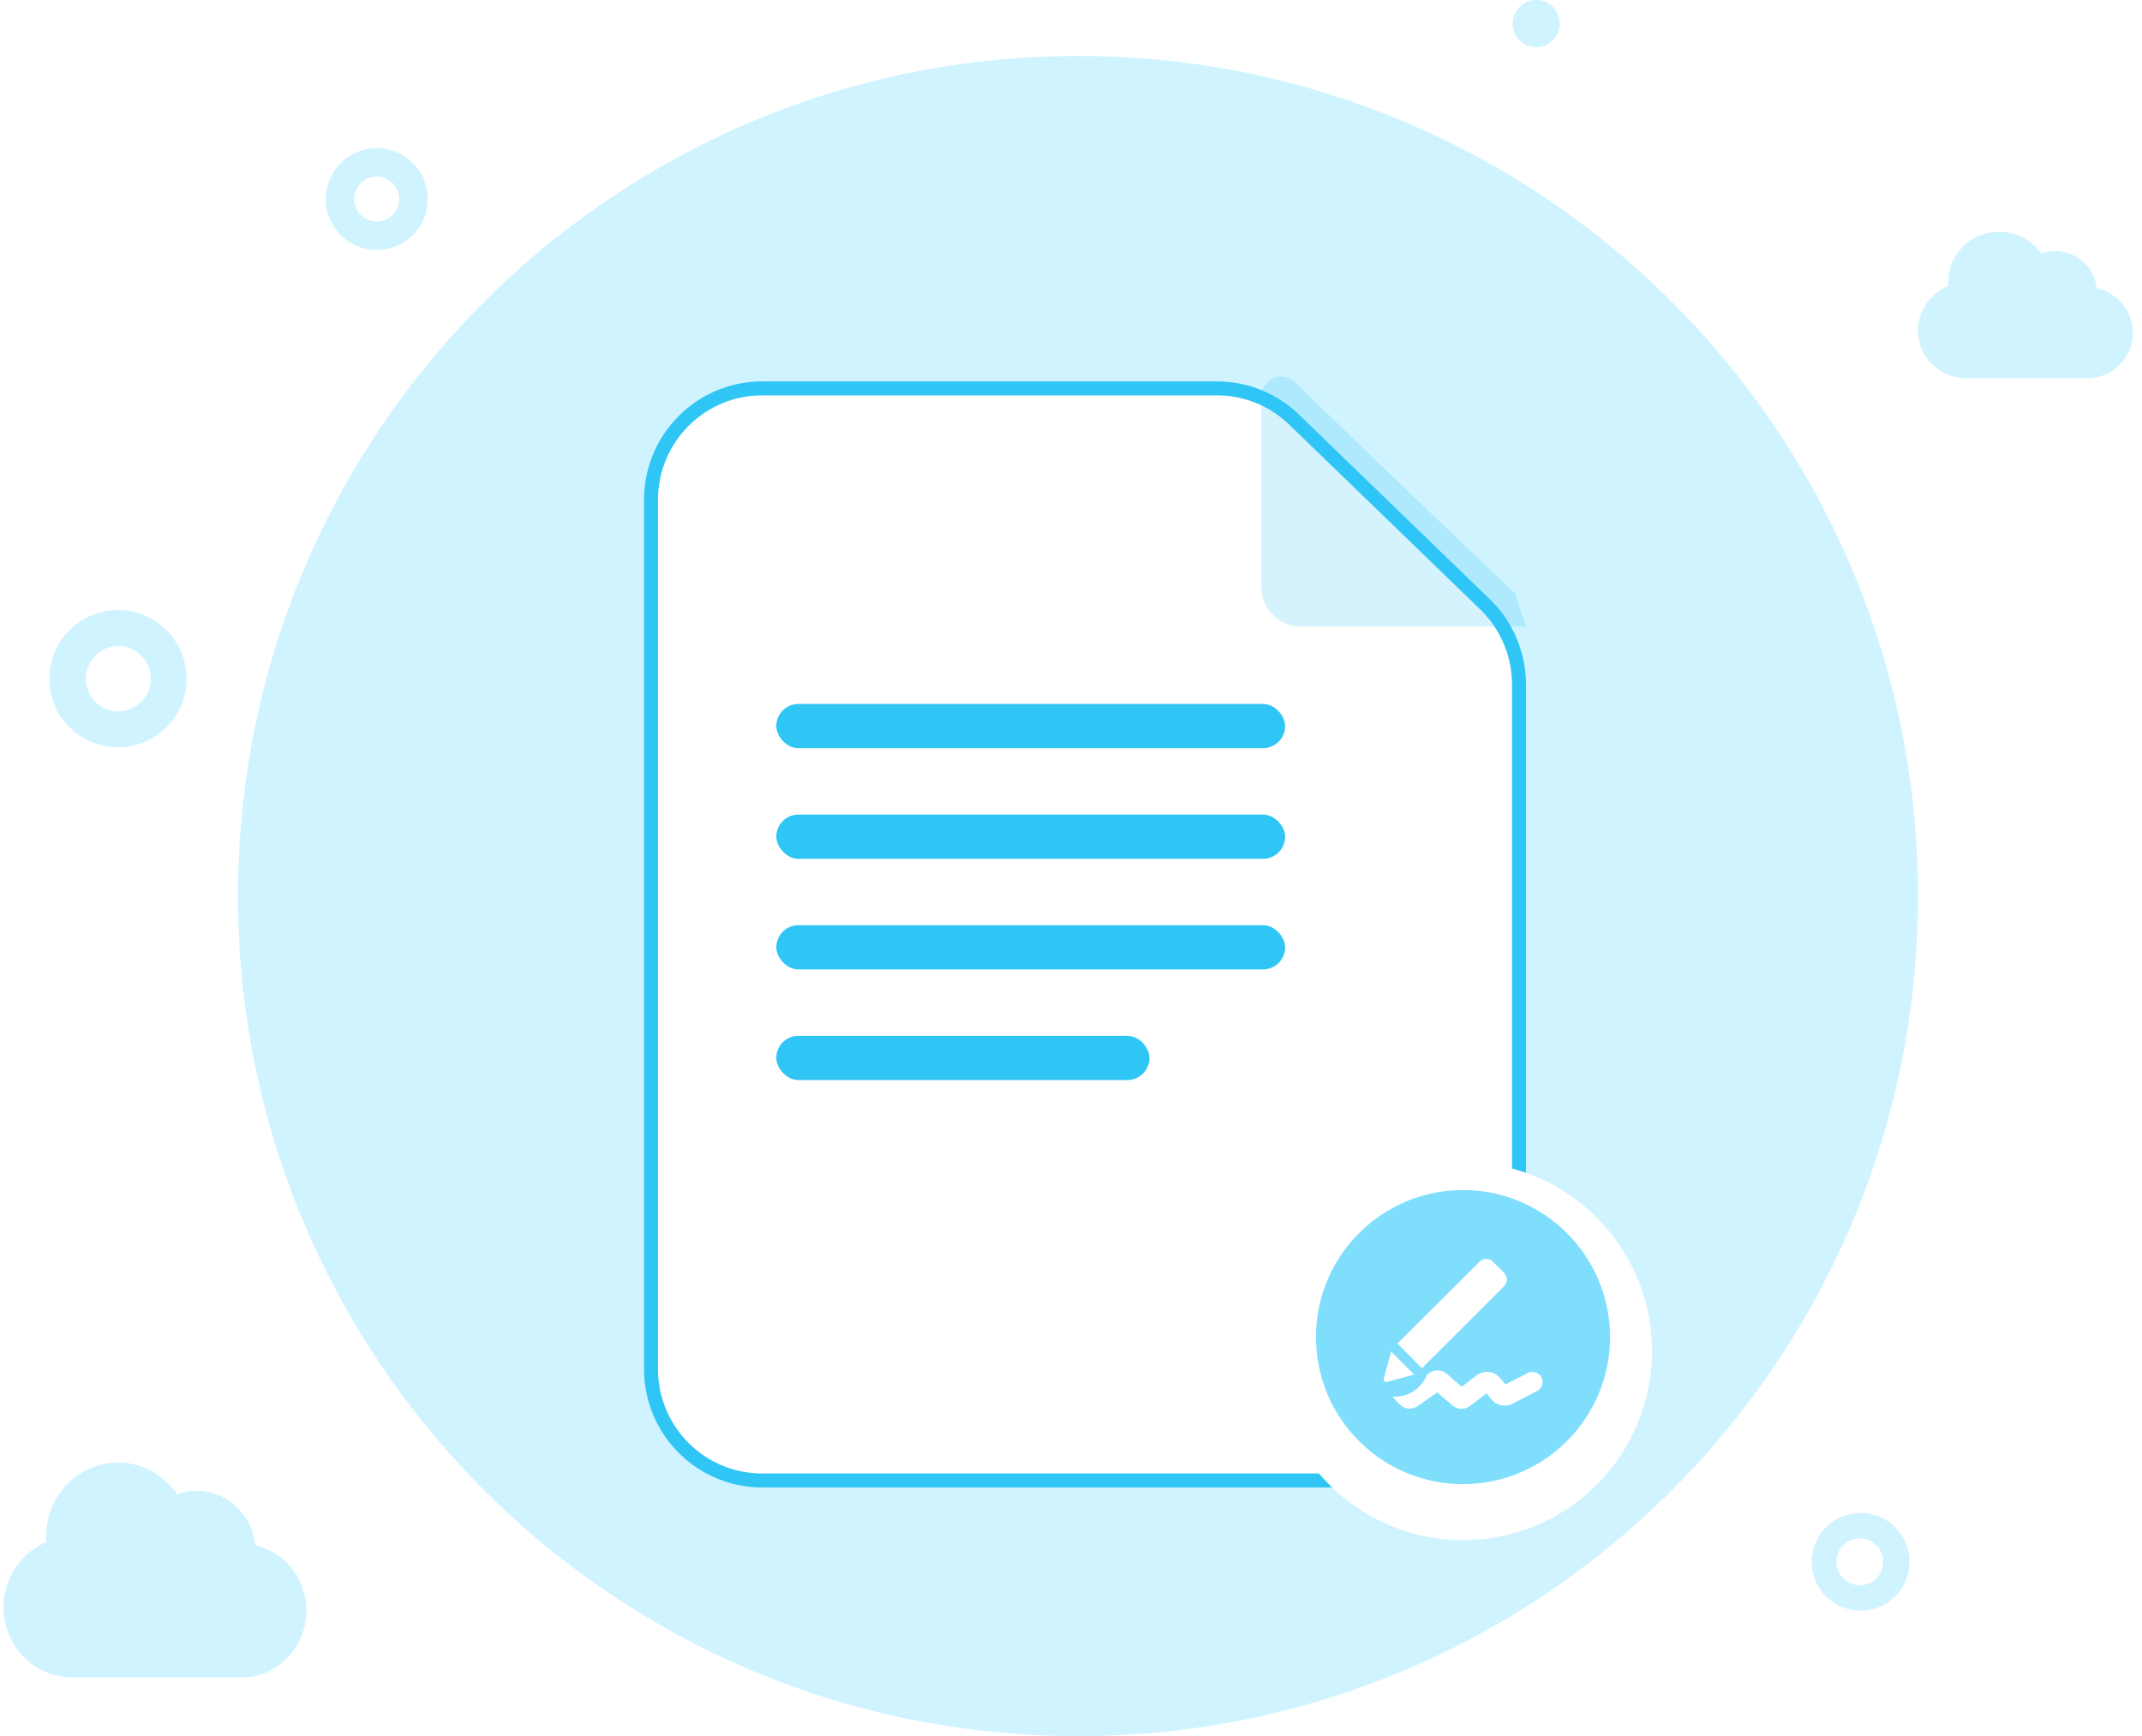 <svg xmlns="http://www.w3.org/2000/svg" width="153" height="124" fill="none"><path fill="#C3F0FF" fill-rule="evenodd" d="M109.727 3.359a1.679 1.679 0 1 0 0-3.358 1.679 1.679 0 0 0 0 3.358ZM26.91 17.857a3.638 3.638 0 1 0 0-7.277 3.638 3.638 0 0 0 0 7.277Zm0-2.029a1.61 1.61 0 1 0 0-3.22 1.61 1.61 0 0 0 0 3.22ZM8.426 53.376a4.9 4.9 0 1 0 0-9.8 4.9 4.9 0 0 0 0 9.8Zm0-2.557a2.343 2.343 0 1 0 0-4.686 2.343 2.343 0 0 0 0 4.685Zm124.416 64.219a3.489 3.489 0 1 0-.001-6.977 3.489 3.489 0 0 0 .001 6.977Zm0-1.816a1.673 1.673 0 1 0 0-3.346 1.673 1.673 0 0 0 0 3.346ZM77 123.999c33.137 0 60-26.863 60-60S110.137 4 77 4 17 30.862 17 64s26.863 60 60 60Zm-60.029-4.194H5.307c-.1 0-.199-.004-.297-.011-2.636-.062-4.754-2.277-4.754-5.001 0-1.327.515-2.6 1.428-3.538a4.86 4.86 0 0 1 1.626-1.103 5.357 5.357 0 0 1 1.492-4.143 5.07 5.07 0 0 1 3.635-1.545c1.746.002 3.287.9 4.214 2.269.44-.16.913-.247 1.406-.247 2.18.003 3.97 1.71 4.178 3.894 2.088.468 3.65 2.38 3.649 4.666-.002 2.634-2.082 4.768-4.645 4.767-.09 0-.18-.003-.268-.008Zm123.614-92.788h8.278c.062.003.126.005.19.005 1.819.001 3.294-1.454 3.296-3.25.001-1.559-1.108-2.862-2.59-3.181-.147-1.49-1.418-2.653-2.964-2.655-.35 0-.686.06-.999.168a3.674 3.674 0 0 0-5.57-.494 3.582 3.582 0 0 0-1.059 2.825c-.427.17-.821.424-1.153.752A3.392 3.392 0 0 0 137 23.6c0 1.857 1.503 3.367 3.374 3.41.07.004.14.007.211.007Z" clip-rule="evenodd" opacity=".8"/><g filter="url(#a)"><path fill="#fff" fill-rule="evenodd" d="M46 33.464C46 28.79 49.778 25 54.438 25h32.49c2.185 0 4.284.85 5.857 2.371l13.634 13.19A8.478 8.478 0 0 1 109 46.654v48.882c0 4.674-3.778 8.464-8.438 8.464H54.438c-4.66 0-8.438-3.79-8.438-8.464V33.464Z" clip-rule="evenodd"/><path stroke="#2FC6F6" d="M46.5 33.464c0-4.4 3.555-7.964 7.938-7.964h32.49c2.055 0 4.03.8 5.51 2.23l13.634 13.19a7.98 7.98 0 0 1 2.428 5.734v48.882c0 4.4-3.555 7.964-7.938 7.964H54.438c-4.383 0-7.938-3.564-7.938-7.964V33.464Z"/></g><rect width="36.346" height="3.16" x="55.45" y="50.279" fill="#2FC6F6" rx="1.58"/><rect width="36.346" height="3.16" x="55.45" y="58.18" fill="#2FC6F6" rx="1.58"/><rect width="36.346" height="3.16" x="55.45" y="66.08" fill="#2FC6F6" rx="1.58"/><rect width="26.654" height="3.16" x="55.45" y="73.981" fill="#2FC6F6" rx="1.58"/><path fill="#2FC6F6" d="M92.913 44.75a2.817 2.817 0 0 1-2.813-2.822V28.314c0-1.244 1.488-1.879 2.381-1.017l7.857 7.578 7.875 7.505.787 2.37H92.913Z" opacity=".2"/><g filter="url(#b)"><circle cx="104.5" cy="95.5" r="13.5" fill="#fff"/></g><path fill="#7FDEFC" fill-rule="evenodd" d="M104.5 106c5.799 0 10.5-4.701 10.5-10.5S110.299 85 104.5 85 94 89.701 94 95.5s4.701 10.5 10.5 10.5Zm1.179-15.885a.682.682 0 0 1 .966.004l.786.794a.682.682 0 0 1-.003.962l-5.863 5.846-1.745-1.764 5.859-5.842Zm-6.84 8.365a.183.183 0 0 0 .046.175c.046.046.112.063.175.046l1.951-.526-1.646-1.645-.526 1.95Zm.617 1.266.494.534c.346.374.916.434 1.332.139l1.373-.974 1.083.928c.363.311.895.327 1.275.037l1.164-.887.365.438c.361.434.976.559 1.479.301l1.769-.91a.724.724 0 1 0-.663-1.289l-1.596.822-.389-.467a1.208 1.208 0 0 0-1.66-.188l-1.068.814-1.074-.92a1.013 1.013 0 0 0-1.246-.057l-.174.123a2.433 2.433 0 0 1-2.464 1.556Z" clip-rule="evenodd"/><defs><filter id="a" width="69.72" height="85.72" x="42.64" y="23.88" color-interpolation-filters="sRGB" filterUnits="userSpaceOnUse"><feFlood flood-opacity="0" result="BackgroundImageFix"/><feColorMatrix in="SourceAlpha" result="hardAlpha" values="0 0 0 0 0 0 0 0 0 0 0 0 0 0 0 0 0 0 127 0"/><feOffset dy="2.24"/><feGaussianBlur stdDeviation="1.68"/><feComposite in2="hardAlpha" operator="out"/><feColorMatrix values="0 0 0 0 0 0 0 0 0 0.25 0 0 0 0 0.329 0 0 0 0.2 0"/><feBlend in2="BackgroundImageFix" result="effect1_dropShadow_629_419470"/><feBlend in="SourceGraphic" in2="effect1_dropShadow_629_419470" result="shape"/></filter><filter id="b" width="31" height="31" x="89" y="81" color-interpolation-filters="sRGB" filterUnits="userSpaceOnUse"><feFlood flood-opacity="0" result="BackgroundImageFix"/><feColorMatrix in="SourceAlpha" result="hardAlpha" values="0 0 0 0 0 0 0 0 0 0 0 0 0 0 0 0 0 0 127 0"/><feOffset dy="1"/><feGaussianBlur stdDeviation="1"/><feComposite in2="hardAlpha" operator="out"/><feColorMatrix values="0 0 0 0 0 0 0 0 0 0 0 0 0 0 0 0 0 0 0.12 0"/><feBlend in2="BackgroundImageFix" result="effect1_dropShadow_629_419470"/><feBlend in="SourceGraphic" in2="effect1_dropShadow_629_419470" result="shape"/></filter></defs></svg>
